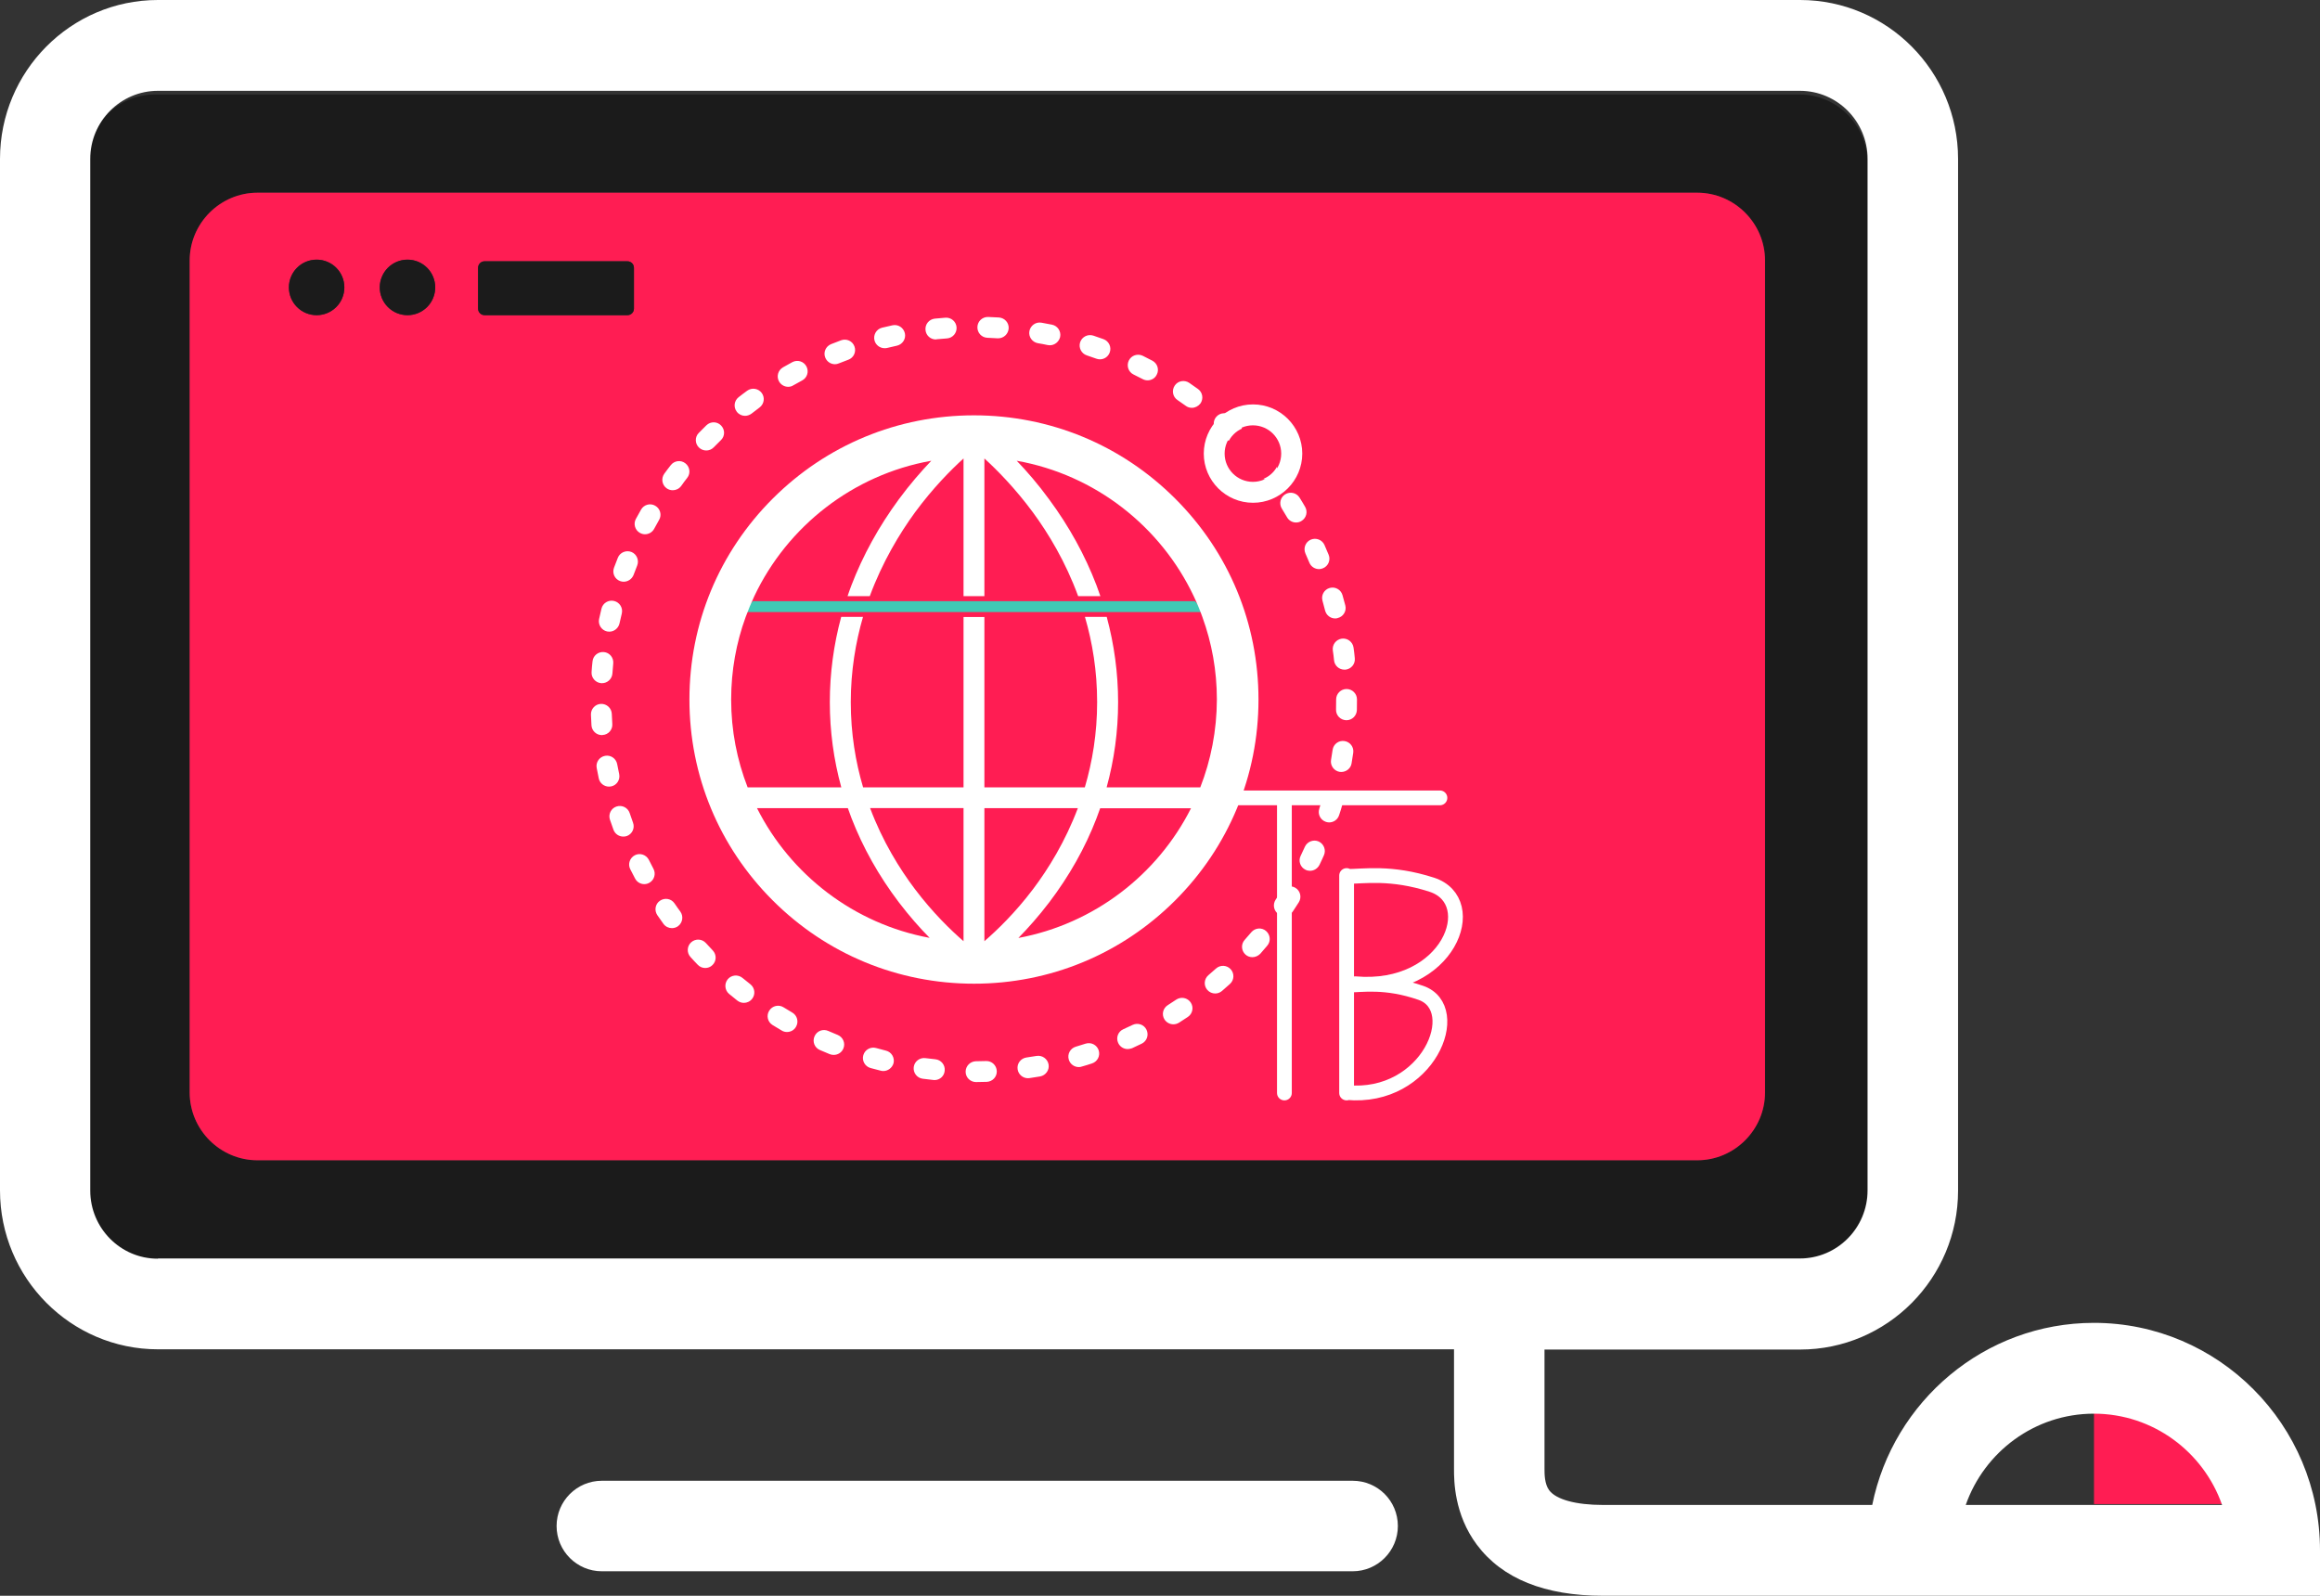 <svg width="314" height="216" viewBox="0 0 314 216" fill="none" xmlns="http://www.w3.org/2000/svg">
<rect x="0" y="0" width="314" height="216" fill="#333333" stroke="none"/>
<g clip-path="url(#clip0_61_3987)">
<path d="M183.077 200.434H81.45C78.076 200.434 75.332 203.18 75.332 206.559C75.332 209.937 78.076 212.684 81.45 212.684H183.077C186.451 212.684 189.194 209.937 189.194 206.559C189.194 203.149 186.451 200.434 183.077 200.434Z" fill="white"/>
<path d="M283.411 191.277V203.591H300.785C298.231 196.424 291.42 191.277 283.411 191.277Z" fill="#FF1D53"/>
<path d="M252.731 161.125V21.98C252.731 16.897 248.6 12.793 243.555 12.793H20.971C15.895 12.793 11.796 16.929 11.796 21.98V161.125C11.796 166.208 15.926 170.313 20.971 170.313H243.555C248.632 170.344 252.731 166.208 252.731 161.125ZM238.889 147.864C238.889 152.916 234.758 157.052 229.713 157.052H34.846C29.8 157.052 25.67 152.916 25.67 147.864V35.273C25.67 30.221 29.8 26.085 34.846 26.085H229.713C234.758 26.085 238.889 30.221 238.889 35.273V147.864Z" fill="#1B1B1B"/>
<path d="M229.713 26.085H34.846C29.8 26.085 25.67 30.221 25.67 35.273V147.864C25.67 152.916 29.8 157.052 34.846 157.052H229.713C234.758 157.052 238.888 152.916 238.888 147.864V35.273C238.888 30.221 234.758 26.085 229.713 26.085ZM64.706 36.252C64.706 35.747 65.116 35.368 65.589 35.368H84.918C85.423 35.368 85.801 35.778 85.801 36.252V41.777C85.801 42.282 85.391 42.661 84.918 42.661H65.589C65.085 42.661 64.706 42.251 64.706 41.777V36.252ZM55.152 35.147C57.233 35.147 58.904 36.82 58.904 38.904C58.904 40.988 57.233 42.661 55.152 42.661C53.071 42.661 51.4 40.988 51.4 38.904C51.4 36.82 53.102 35.147 55.152 35.147ZM42.855 35.147C44.936 35.147 46.607 36.82 46.607 38.904C46.607 40.988 44.936 42.661 42.855 42.661C40.773 42.661 39.102 40.988 39.102 38.904C39.102 36.82 40.773 35.147 42.855 35.147Z" fill="#FF1D53"/>
<path d="M39.102 38.904C39.102 39.9 39.498 40.856 40.202 41.561C40.905 42.265 41.86 42.661 42.855 42.661C43.85 42.661 44.804 42.265 45.508 41.561C46.212 40.856 46.607 39.9 46.607 38.904C46.607 37.907 46.212 36.952 45.508 36.247C44.804 35.542 43.85 35.147 42.855 35.147C41.86 35.147 40.905 35.542 40.202 36.247C39.498 36.952 39.102 37.907 39.102 38.904Z" fill="#1B1B1B"/>
<path d="M51.4 38.904C51.4 39.9 51.795 40.856 52.499 41.561C53.203 42.265 54.157 42.661 55.152 42.661C56.147 42.661 57.102 42.265 57.806 41.561C58.509 40.856 58.904 39.9 58.904 38.904C58.904 37.907 58.509 36.952 57.806 36.247C57.102 35.542 56.147 35.147 55.152 35.147C54.157 35.147 53.203 35.542 52.499 36.247C51.795 36.952 51.4 37.907 51.4 38.904Z" fill="#1B1B1B"/>
<path d="M65.589 42.661H84.918C85.423 42.661 85.801 42.251 85.801 41.777V36.252C85.801 35.746 85.391 35.368 84.918 35.368H65.589C65.085 35.368 64.706 35.778 64.706 36.252V41.777C64.706 42.282 65.116 42.661 65.589 42.661Z" fill="#1B1B1B"/>
<path d="M283.4 179.06C268.603 179.06 256.231 189.673 253.397 203.708H216.973C213.29 203.708 210.614 202.979 209.669 201.712C209.04 200.857 209.04 199.494 209.04 198.861V182.672H243.638C255.444 182.672 265.014 173.009 265.014 161.16V21.511C265.014 9.631 255.412 0 243.638 0H21.376C9.57 0 0 9.663 0 21.511V161.129C0 173.009 9.602 182.64 21.376 182.64H196.793V198.861C196.793 200.381 196.793 204.975 199.91 209.125C203.341 213.687 209.071 216 216.973 216H314V209.854C314 192.873 300.274 179.06 283.4 179.06ZM21.376 170.38C16.308 170.38 12.215 166.229 12.215 161.16V21.511C12.215 16.411 16.339 12.292 21.376 12.292H243.607C248.675 12.292 252.768 16.442 252.768 21.511V161.129C252.768 166.229 248.644 170.348 243.607 170.348H21.376V170.38ZM283.4 203.708H266.053C268.572 196.516 275.403 191.352 283.4 191.352C291.396 191.352 298.228 196.516 300.746 203.708H283.4Z" fill="white"/>
<path d="M99.236 94.685C99.236 103.317 102.669 111.596 108.78 117.7C114.891 123.804 123.179 127.233 131.821 127.233C140.463 127.233 148.751 123.804 154.862 117.7C160.973 111.596 164.406 103.317 164.406 94.685C164.406 86.053 160.973 77.774 154.862 71.67C148.751 65.566 140.463 62.137 131.821 62.137C123.179 62.137 114.891 65.566 108.78 71.67C102.669 77.774 99.236 86.053 99.236 94.685Z" fill="#FF1D53"/>
<path d="M132.103 146.466C131.328 146.466 130.693 145.846 130.693 145.071C130.693 144.296 131.314 143.663 132.089 143.648C132.541 143.648 133.006 143.634 133.457 143.62C134.233 143.592 134.881 144.198 134.91 144.987C134.938 145.761 134.331 146.409 133.542 146.438C133.09 146.452 132.597 146.466 132.103 146.466C132.117 146.466 132.117 146.466 132.103 146.466ZM126.477 146.198C126.434 146.198 126.378 146.198 126.321 146.184L124.883 146.015C124.107 145.916 123.572 145.198 123.67 144.437C123.769 143.663 124.488 143.127 125.25 143.226C125.701 143.282 126.152 143.339 126.604 143.381C127.379 143.465 127.943 144.156 127.859 144.93C127.802 145.663 127.196 146.198 126.477 146.198ZM139.126 145.945C138.435 145.945 137.829 145.437 137.73 144.733C137.617 143.958 138.153 143.254 138.929 143.141L140.283 142.93C141.044 142.803 141.777 143.31 141.918 144.071C142.059 144.832 141.538 145.564 140.776 145.705C140.297 145.79 139.817 145.86 139.338 145.93C139.267 145.945 139.197 145.945 139.126 145.945ZM119.553 144.973C119.44 144.973 119.327 144.958 119.214 144.93C118.749 144.818 118.283 144.691 117.818 144.564C117.071 144.353 116.633 143.578 116.845 142.831C117.056 142.085 117.832 141.648 118.579 141.86C119.017 141.986 119.468 142.099 119.905 142.212C120.667 142.395 121.118 143.17 120.935 143.916C120.751 144.55 120.173 144.973 119.553 144.973ZM146.008 144.437C145.402 144.437 144.837 144.043 144.654 143.423C144.429 142.677 144.866 141.888 145.613 141.676C146.05 141.55 146.487 141.409 146.925 141.268C147.672 141.028 148.462 141.437 148.701 142.169C148.941 142.916 148.532 143.705 147.799 143.944C147.348 144.099 146.868 144.24 146.417 144.367C146.276 144.423 146.149 144.437 146.008 144.437ZM112.84 142.789C112.657 142.789 112.487 142.761 112.304 142.691C111.853 142.508 111.402 142.324 110.964 142.127C110.245 141.817 109.921 140.986 110.245 140.268C110.555 139.549 111.387 139.225 112.107 139.549C112.53 139.733 112.953 139.916 113.376 140.085C114.095 140.381 114.448 141.198 114.151 141.916C113.926 142.465 113.404 142.789 112.84 142.789ZM152.622 142C152.086 142 151.578 141.691 151.339 141.169C151.014 140.465 151.324 139.62 152.044 139.31C152.453 139.127 152.876 138.93 153.285 138.732C153.99 138.394 154.836 138.676 155.174 139.38C155.513 140.085 155.231 140.93 154.526 141.268C154.088 141.479 153.651 141.691 153.214 141.888C153.003 141.958 152.805 142 152.622 142ZM106.508 139.69C106.268 139.69 106.029 139.634 105.803 139.493C105.394 139.254 104.971 139 104.562 138.747C103.899 138.338 103.688 137.465 104.111 136.803C104.52 136.141 105.394 135.929 106.057 136.352C106.452 136.591 106.847 136.831 107.227 137.056C107.904 137.451 108.13 138.31 107.735 138.986C107.467 139.451 107.002 139.69 106.508 139.69ZM158.813 138.648C158.347 138.648 157.896 138.423 157.614 138C157.191 137.338 157.388 136.479 158.051 136.056C158.432 135.817 158.813 135.563 159.193 135.31C159.347 135.206 159.52 135.133 159.701 135.096C159.883 135.059 160.07 135.058 160.253 135.093C160.435 135.128 160.608 135.199 160.763 135.302C160.917 135.404 161.05 135.536 161.154 135.69C161.258 135.843 161.33 136.016 161.368 136.197C161.405 136.379 161.406 136.566 161.37 136.748C161.335 136.93 161.264 137.103 161.161 137.257C161.059 137.412 160.927 137.545 160.773 137.648C160.378 137.915 159.969 138.183 159.56 138.437C159.32 138.577 159.066 138.648 158.813 138.648ZM100.684 135.746C100.374 135.746 100.078 135.648 99.81 135.45C99.429 135.155 99.048 134.845 98.681 134.535C98.089 134.042 98.005 133.154 98.498 132.549C98.992 131.957 99.88 131.873 100.487 132.366C100.839 132.661 101.192 132.943 101.558 133.225C102.165 133.704 102.277 134.591 101.798 135.197C101.516 135.563 101.093 135.746 100.684 135.746ZM164.468 134.478C164.073 134.478 163.678 134.309 163.396 133.985C162.888 133.394 162.959 132.506 163.551 131.999C163.903 131.704 164.242 131.408 164.58 131.098C165.159 130.577 166.047 130.619 166.569 131.196C167.091 131.774 167.048 132.661 166.47 133.183C166.117 133.507 165.751 133.83 165.384 134.14C165.116 134.366 164.792 134.478 164.468 134.478ZM95.452 131.027C95.085 131.027 94.719 130.887 94.437 130.591C94.098 130.253 93.774 129.886 93.45 129.534C92.928 128.957 92.97 128.069 93.548 127.548C94.126 127.027 95.015 127.069 95.537 127.647C95.847 127.985 96.157 128.323 96.467 128.647C97.003 129.21 96.989 130.098 96.425 130.633C96.157 130.901 95.805 131.027 95.452 131.027ZM169.502 129.562C169.164 129.562 168.839 129.45 168.571 129.21C167.993 128.689 167.937 127.802 168.458 127.224C168.755 126.886 169.065 126.534 169.361 126.182C169.869 125.59 170.757 125.506 171.349 126.013C171.942 126.52 172.026 127.407 171.519 127.999C171.208 128.365 170.884 128.731 170.574 129.098C170.278 129.393 169.897 129.562 169.502 129.562ZM90.939 125.632C90.502 125.632 90.079 125.435 89.797 125.055C89.515 124.66 89.233 124.266 88.965 123.872C88.528 123.224 88.683 122.35 89.332 121.914C89.981 121.477 90.855 121.632 91.292 122.28C91.546 122.66 91.814 123.026 92.082 123.393C92.533 124.027 92.392 124.9 91.772 125.365C91.518 125.548 91.222 125.632 90.939 125.632ZM173.817 123.984C173.549 123.984 173.281 123.914 173.042 123.745C172.393 123.308 172.224 122.435 172.647 121.787C172.901 121.407 173.154 121.026 173.394 120.632C173.803 119.97 174.677 119.773 175.34 120.181C176.003 120.59 176.2 121.463 175.791 122.125C175.538 122.533 175.27 122.942 175.002 123.336C174.72 123.773 174.268 123.984 173.817 123.984ZM87.202 119.674C86.695 119.674 86.215 119.406 85.961 118.927C85.736 118.505 85.51 118.068 85.299 117.646C84.946 116.955 85.242 116.11 85.933 115.758C86.638 115.406 87.47 115.702 87.823 116.392C88.02 116.8 88.232 117.209 88.443 117.603C88.81 118.294 88.542 119.139 87.865 119.505C87.654 119.618 87.428 119.674 87.202 119.674ZM177.3 117.871C177.089 117.871 176.891 117.829 176.694 117.73C175.989 117.392 175.693 116.547 176.031 115.857C176.229 115.448 176.426 115.026 176.609 114.617C176.934 113.913 177.766 113.589 178.471 113.899C179.176 114.223 179.5 115.054 179.19 115.758C178.993 116.195 178.795 116.646 178.584 117.068C178.33 117.575 177.822 117.871 177.3 117.871ZM84.354 113.237C83.776 113.237 83.24 112.885 83.028 112.307C82.859 111.856 82.704 111.391 82.549 110.941C82.309 110.208 82.704 109.405 83.451 109.166C84.185 108.926 84.988 109.321 85.228 110.067C85.369 110.504 85.524 110.941 85.679 111.363C85.947 112.096 85.567 112.899 84.833 113.166C84.678 113.223 84.509 113.237 84.354 113.237ZM179.895 111.321C179.754 111.321 179.613 111.293 179.472 111.251C178.725 111.011 178.316 110.222 178.556 109.476C178.697 109.039 178.823 108.602 178.95 108.166C179.162 107.419 179.952 106.982 180.699 107.194C181.446 107.405 181.884 108.194 181.672 108.94C181.545 109.405 181.404 109.87 181.249 110.321C181.052 110.941 180.502 111.321 179.895 111.321ZM82.422 106.475C81.773 106.475 81.181 106.025 81.04 105.363C80.941 104.898 80.842 104.419 80.758 103.94C80.617 103.179 81.124 102.447 81.9 102.306C82.662 102.165 83.395 102.672 83.536 103.447C83.621 103.898 83.705 104.348 83.804 104.785C83.959 105.546 83.48 106.292 82.718 106.447C82.619 106.461 82.52 106.475 82.422 106.475ZM181.545 104.489C181.475 104.489 181.39 104.489 181.305 104.475C180.544 104.348 180.022 103.616 180.149 102.855L180.361 101.503C180.473 100.728 181.178 100.193 181.954 100.306C182.73 100.418 183.266 101.123 183.153 101.897C183.082 102.376 183.012 102.855 182.927 103.334C182.828 103.996 182.222 104.489 181.545 104.489ZM81.463 99.503C80.73 99.503 80.109 98.939 80.053 98.193C80.025 97.714 79.996 97.221 79.982 96.742C79.954 95.967 80.56 95.305 81.336 95.277C82.112 95.249 82.774 95.855 82.803 96.629C82.817 97.08 82.845 97.545 82.873 97.996C82.93 98.77 82.337 99.446 81.562 99.489C81.519 99.503 81.491 99.503 81.463 99.503ZM182.236 97.489H182.194C181.418 97.46 180.798 96.826 180.826 96.038C180.84 95.587 180.84 95.122 180.84 94.671C180.84 93.897 181.475 93.263 182.25 93.263C183.026 93.263 183.66 93.897 183.66 94.671C183.66 95.15 183.66 95.643 183.646 96.122C183.618 96.883 182.998 97.489 182.236 97.489ZM81.477 92.474H81.378C80.603 92.418 80.01 91.741 80.067 90.967C80.095 90.488 80.137 90.009 80.194 89.53C80.264 88.755 80.955 88.192 81.731 88.262C82.506 88.332 83.07 89.023 83 89.797C82.958 90.248 82.915 90.713 82.887 91.164C82.831 91.91 82.21 92.474 81.477 92.474ZM181.954 90.643C181.249 90.643 180.629 90.107 180.558 89.389C180.516 88.938 180.459 88.487 180.389 88.037C180.29 87.262 180.826 86.558 181.602 86.445C182.377 86.346 183.082 86.882 183.195 87.656C183.266 88.135 183.322 88.614 183.364 89.093C183.449 89.868 182.885 90.558 182.109 90.643H181.954ZM82.464 85.501C82.365 85.501 82.267 85.487 82.168 85.473C81.406 85.304 80.927 84.558 81.082 83.797C81.181 83.318 81.294 82.853 81.406 82.388C81.59 81.628 82.351 81.163 83.113 81.346C83.874 81.529 84.34 82.29 84.156 83.05C84.043 83.487 83.945 83.938 83.846 84.388C83.691 85.05 83.113 85.501 82.464 85.501ZM180.713 83.712C180.079 83.712 179.514 83.29 179.345 82.642C179.232 82.205 179.12 81.754 178.993 81.318C178.781 80.571 179.218 79.796 179.966 79.585C180.713 79.374 181.489 79.811 181.7 80.557L182.081 81.951C182.278 82.712 181.813 83.473 181.052 83.656C180.953 83.698 180.84 83.712 180.713 83.712ZM84.41 78.74C84.255 78.74 84.086 78.712 83.931 78.655C83.197 78.388 82.831 77.585 83.099 76.852C83.268 76.402 83.437 75.951 83.621 75.5C83.903 74.782 84.734 74.43 85.454 74.711C86.173 74.993 86.525 75.824 86.243 76.543C86.074 76.965 85.905 77.402 85.75 77.824C85.524 78.388 84.988 78.74 84.41 78.74ZM178.527 77.035C177.977 77.035 177.441 76.712 177.216 76.162C177.047 75.74 176.863 75.317 176.68 74.909C176.37 74.19 176.694 73.359 177.399 73.049C178.118 72.739 178.95 73.063 179.261 73.767C179.458 74.204 179.641 74.655 179.825 75.092C180.121 75.81 179.768 76.641 179.049 76.923C178.88 76.993 178.697 77.035 178.527 77.035ZM87.301 72.317C87.076 72.317 86.85 72.26 86.638 72.148C85.947 71.781 85.694 70.922 86.06 70.246C86.286 69.823 86.525 69.387 86.765 68.978C87.146 68.302 88.02 68.063 88.683 68.457C89.36 68.837 89.6 69.711 89.205 70.373C88.979 70.767 88.754 71.176 88.542 71.57C88.288 72.049 87.795 72.317 87.301 72.317ZM175.411 70.725C174.931 70.725 174.452 70.471 174.198 70.021C173.972 69.626 173.733 69.232 173.493 68.852C173.084 68.189 173.281 67.316 173.944 66.908C174.607 66.499 175.481 66.696 175.89 67.358C176.144 67.767 176.398 68.175 176.638 68.598C177.032 69.274 176.807 70.133 176.13 70.528C175.904 70.669 175.65 70.725 175.411 70.725ZM91.052 66.358C90.77 66.358 90.474 66.274 90.22 66.091C89.586 65.626 89.459 64.752 89.91 64.119C90.192 63.724 90.488 63.344 90.784 62.964C91.264 62.344 92.152 62.231 92.759 62.71C93.379 63.189 93.492 64.076 93.012 64.682C92.73 65.034 92.463 65.4 92.195 65.781C91.912 66.161 91.489 66.358 91.052 66.358ZM171.448 64.907C171.025 64.907 170.616 64.724 170.334 64.372C170.052 64.02 169.77 63.654 169.474 63.316C168.98 62.724 169.051 61.837 169.657 61.33C170.249 60.837 171.138 60.907 171.646 61.513C171.956 61.879 172.266 62.259 172.562 62.64C173.042 63.245 172.943 64.133 172.322 64.612C172.069 64.809 171.758 64.907 171.448 64.907ZM95.593 60.977C95.241 60.977 94.888 60.851 94.606 60.583C94.042 60.048 94.028 59.146 94.578 58.597C94.916 58.259 95.255 57.907 95.607 57.569C96.171 57.019 97.06 57.033 97.596 57.597C98.146 58.16 98.132 59.048 97.567 59.583L96.594 60.555C96.326 60.837 95.96 60.977 95.593 60.977ZM166.71 59.71C166.357 59.71 166.005 59.583 165.737 59.315C165.412 59.005 165.074 58.681 164.735 58.386C164.157 57.864 164.115 56.977 164.637 56.399C165.159 55.822 166.047 55.78 166.625 56.301C166.978 56.625 167.344 56.963 167.683 57.287C168.247 57.822 168.261 58.724 167.725 59.273C167.457 59.555 167.091 59.71 166.71 59.71ZM100.839 56.287C100.416 56.287 100.007 56.104 99.725 55.737C99.246 55.118 99.358 54.244 99.965 53.765C100.346 53.469 100.726 53.174 101.121 52.892C101.756 52.427 102.63 52.568 103.095 53.188C103.561 53.822 103.42 54.695 102.799 55.16C102.433 55.428 102.066 55.709 101.713 55.991C101.445 56.188 101.135 56.287 100.839 56.287ZM161.309 55.202C161.027 55.202 160.73 55.118 160.491 54.934C160.124 54.667 159.743 54.399 159.363 54.146C158.714 53.709 158.559 52.836 158.996 52.188C159.433 51.54 160.307 51.385 160.956 51.822C161.351 52.089 161.76 52.371 162.141 52.653C162.775 53.103 162.916 53.991 162.465 54.625C162.169 54.991 161.746 55.202 161.309 55.202ZM106.677 52.357C106.184 52.357 105.718 52.103 105.45 51.652C105.056 50.976 105.295 50.117 105.972 49.723C106.395 49.483 106.818 49.244 107.241 49.018C107.932 48.652 108.779 48.906 109.145 49.596C109.512 50.286 109.258 51.131 108.567 51.498C108.172 51.709 107.763 51.934 107.368 52.16C107.157 52.3 106.917 52.357 106.677 52.357ZM155.315 51.483C155.09 51.483 154.864 51.427 154.653 51.314C154.244 51.103 153.835 50.892 153.426 50.695C152.721 50.356 152.438 49.511 152.777 48.807C153.115 48.103 153.962 47.821 154.667 48.159C155.104 48.37 155.527 48.596 155.964 48.821C156.655 49.187 156.923 50.032 156.556 50.723C156.317 51.216 155.823 51.483 155.315 51.483ZM113.009 49.3C112.445 49.3 111.923 48.962 111.698 48.413C111.402 47.694 111.754 46.877 112.487 46.581C112.939 46.398 113.39 46.229 113.841 46.06C114.574 45.793 115.378 46.159 115.646 46.891C115.914 47.624 115.548 48.427 114.814 48.694C114.391 48.849 113.954 49.018 113.531 49.187C113.362 49.258 113.192 49.3 113.009 49.3ZM148.871 48.638C148.716 48.638 148.546 48.61 148.391 48.553C147.954 48.399 147.517 48.244 147.094 48.103C146.361 47.863 145.952 47.06 146.191 46.328C146.431 45.595 147.235 45.187 147.968 45.426C148.419 45.581 148.885 45.736 149.35 45.905C150.083 46.173 150.464 46.976 150.196 47.708C149.985 48.286 149.449 48.638 148.871 48.638ZM119.722 47.131C119.087 47.131 118.509 46.694 118.354 46.06C118.171 45.3 118.636 44.539 119.383 44.356C119.849 44.243 120.328 44.13 120.793 44.032C121.555 43.863 122.302 44.356 122.472 45.117C122.641 45.877 122.147 46.624 121.386 46.793C120.949 46.891 120.497 46.99 120.046 47.103C119.947 47.131 119.82 47.131 119.722 47.131ZM142.088 46.736C141.989 46.736 141.89 46.722 141.806 46.708C141.368 46.61 140.903 46.525 140.466 46.455C139.704 46.314 139.183 45.581 139.324 44.821C139.465 44.06 140.198 43.539 140.959 43.68C141.439 43.764 141.918 43.863 142.384 43.947C143.145 44.102 143.639 44.849 143.484 45.609C143.329 46.272 142.736 46.736 142.088 46.736ZM126.66 45.948C125.941 45.948 125.334 45.412 125.264 44.68C125.179 43.905 125.743 43.215 126.519 43.13L127.957 43.004C128.733 42.947 129.41 43.525 129.466 44.3C129.523 45.074 128.944 45.75 128.169 45.807C127.718 45.835 127.252 45.877 126.801 45.919C126.745 45.934 126.702 45.948 126.66 45.948ZM135.107 45.793H135.008C134.557 45.764 134.092 45.736 133.64 45.722C132.865 45.694 132.258 45.046 132.287 44.257C132.315 43.483 132.964 42.877 133.753 42.905C134.233 42.919 134.726 42.947 135.206 42.975C135.981 43.032 136.574 43.694 136.517 44.469C136.461 45.215 135.84 45.793 135.107 45.793Z" fill="white"/>
<path d="M169.59 57.699C167.546 57.699 165.887 59.356 165.887 61.397C165.887 63.438 167.546 65.096 169.59 65.096C171.633 65.096 173.292 63.438 173.292 61.397C173.292 59.356 171.633 57.699 169.59 57.699Z" fill="#FF1D53"/>
<path d="M169.59 54.74C165.917 54.74 162.925 57.729 162.925 61.397C162.925 65.066 165.917 68.055 169.59 68.055C173.263 68.055 176.255 65.066 176.255 61.397C176.255 57.729 173.263 54.74 169.59 54.74ZM165.747 61.397C165.747 59.287 167.463 57.573 169.575 57.573C171.688 57.573 173.404 59.287 173.404 61.397C173.404 63.508 171.688 65.222 169.575 65.222C167.463 65.222 165.747 63.508 165.747 61.397Z" fill="white"/>
<path d="M161.731 81.37H101.896C101.456 81.851 101.058 82.346 100.717 82.849H162.925C162.569 82.346 162.172 81.851 161.731 81.37Z" fill="#3FCAB5"/>
<path d="M159.051 67.485C151.781 60.224 142.112 56.219 131.821 56.219C121.53 56.219 111.86 60.224 104.59 67.485C97.32 74.747 93.311 84.406 93.311 94.685C93.311 104.964 97.32 114.623 104.59 121.885C111.86 129.146 121.53 133.151 131.821 133.151C142.112 133.151 151.781 129.146 159.051 121.885C166.321 114.623 170.33 104.964 170.33 94.685C170.33 84.406 166.335 74.747 159.051 67.485ZM102.459 109.392H114.754C114.909 109.843 115.079 110.294 115.248 110.745C116.801 114.75 118.961 118.585 121.657 122.138C123.097 124.028 124.523 125.635 125.821 126.947C115.587 125.057 107.004 118.416 102.459 109.392ZM130.409 127.398C128.715 125.931 126.259 123.563 123.831 120.348C121.756 117.598 119.469 113.918 117.761 109.378H130.409V127.398ZM133.232 127.398V109.392H145.881C144.173 113.918 141.886 117.612 139.811 120.362C137.383 123.577 134.926 125.931 133.232 127.398ZM137.834 126.961C139.133 125.635 140.559 124.042 141.999 122.152C144.709 118.585 146.869 114.764 148.407 110.759C148.577 110.308 148.746 109.857 148.902 109.406H161.197C156.651 118.416 148.069 125.057 137.834 126.961ZM162.453 106.572H149.777C150.807 102.835 151.33 98.972 151.33 95.037C151.33 91.132 150.807 87.268 149.791 83.503H146.841C147.857 86.972 148.492 90.822 148.492 95.037C148.492 99.268 147.843 103.131 146.826 106.572H133.232V83.517H130.409V106.572H116.815C115.799 103.131 115.149 99.282 115.149 95.037C115.149 90.836 115.799 86.972 116.801 83.503H113.851C112.834 87.268 112.312 91.132 112.312 95.037C112.312 98.972 112.834 102.821 113.865 106.572H101.188C99.748 102.877 98.958 98.873 98.958 94.685C98.958 90.765 99.65 87 100.92 83.517C101.273 82.559 101.668 81.614 102.092 80.697C106.567 71.25 115.432 64.256 126.047 62.367C124.692 63.791 123.167 65.525 121.643 67.598C118.947 71.264 116.787 75.184 115.234 79.231C115.05 79.71 114.881 80.204 114.712 80.697H117.718C119.441 76.044 121.756 72.209 123.845 69.347C126.273 66.047 128.715 63.594 130.409 62.057V80.697H133.232V62.057C134.926 63.594 137.368 66.061 139.796 69.347C141.9 72.209 144.215 76.03 145.923 80.697H148.93C148.76 80.204 148.591 79.725 148.407 79.231C146.855 75.17 144.709 71.264 141.999 67.598C140.488 65.525 138.964 63.777 137.608 62.367C148.224 64.256 157.089 71.25 161.564 80.697C162.001 81.614 162.397 82.559 162.736 83.517C164.006 87 164.698 90.765 164.698 94.685C164.684 98.873 163.893 102.891 162.453 106.572Z" fill="white"/>
<path d="M157 108L194.886 108M173.838 108L173.838 147.945M182.257 118.512V147.945M182.257 118.635C184.562 118.635 188.249 117.965 193.779 119.752C200.693 121.986 196.084 134.274 183.409 133.157M182.257 133.344C184.267 133.344 187.483 132.716 192.306 134.391C198.336 136.484 193.311 148.93 182.257 147.883" stroke="white" stroke-width="2" stroke-linecap="round"/>
</g>
<defs>
<clipPath id="clip0_61_3987">
<rect width="314" height="216" fill="white"/>
</clipPath>
</defs>
</svg>
